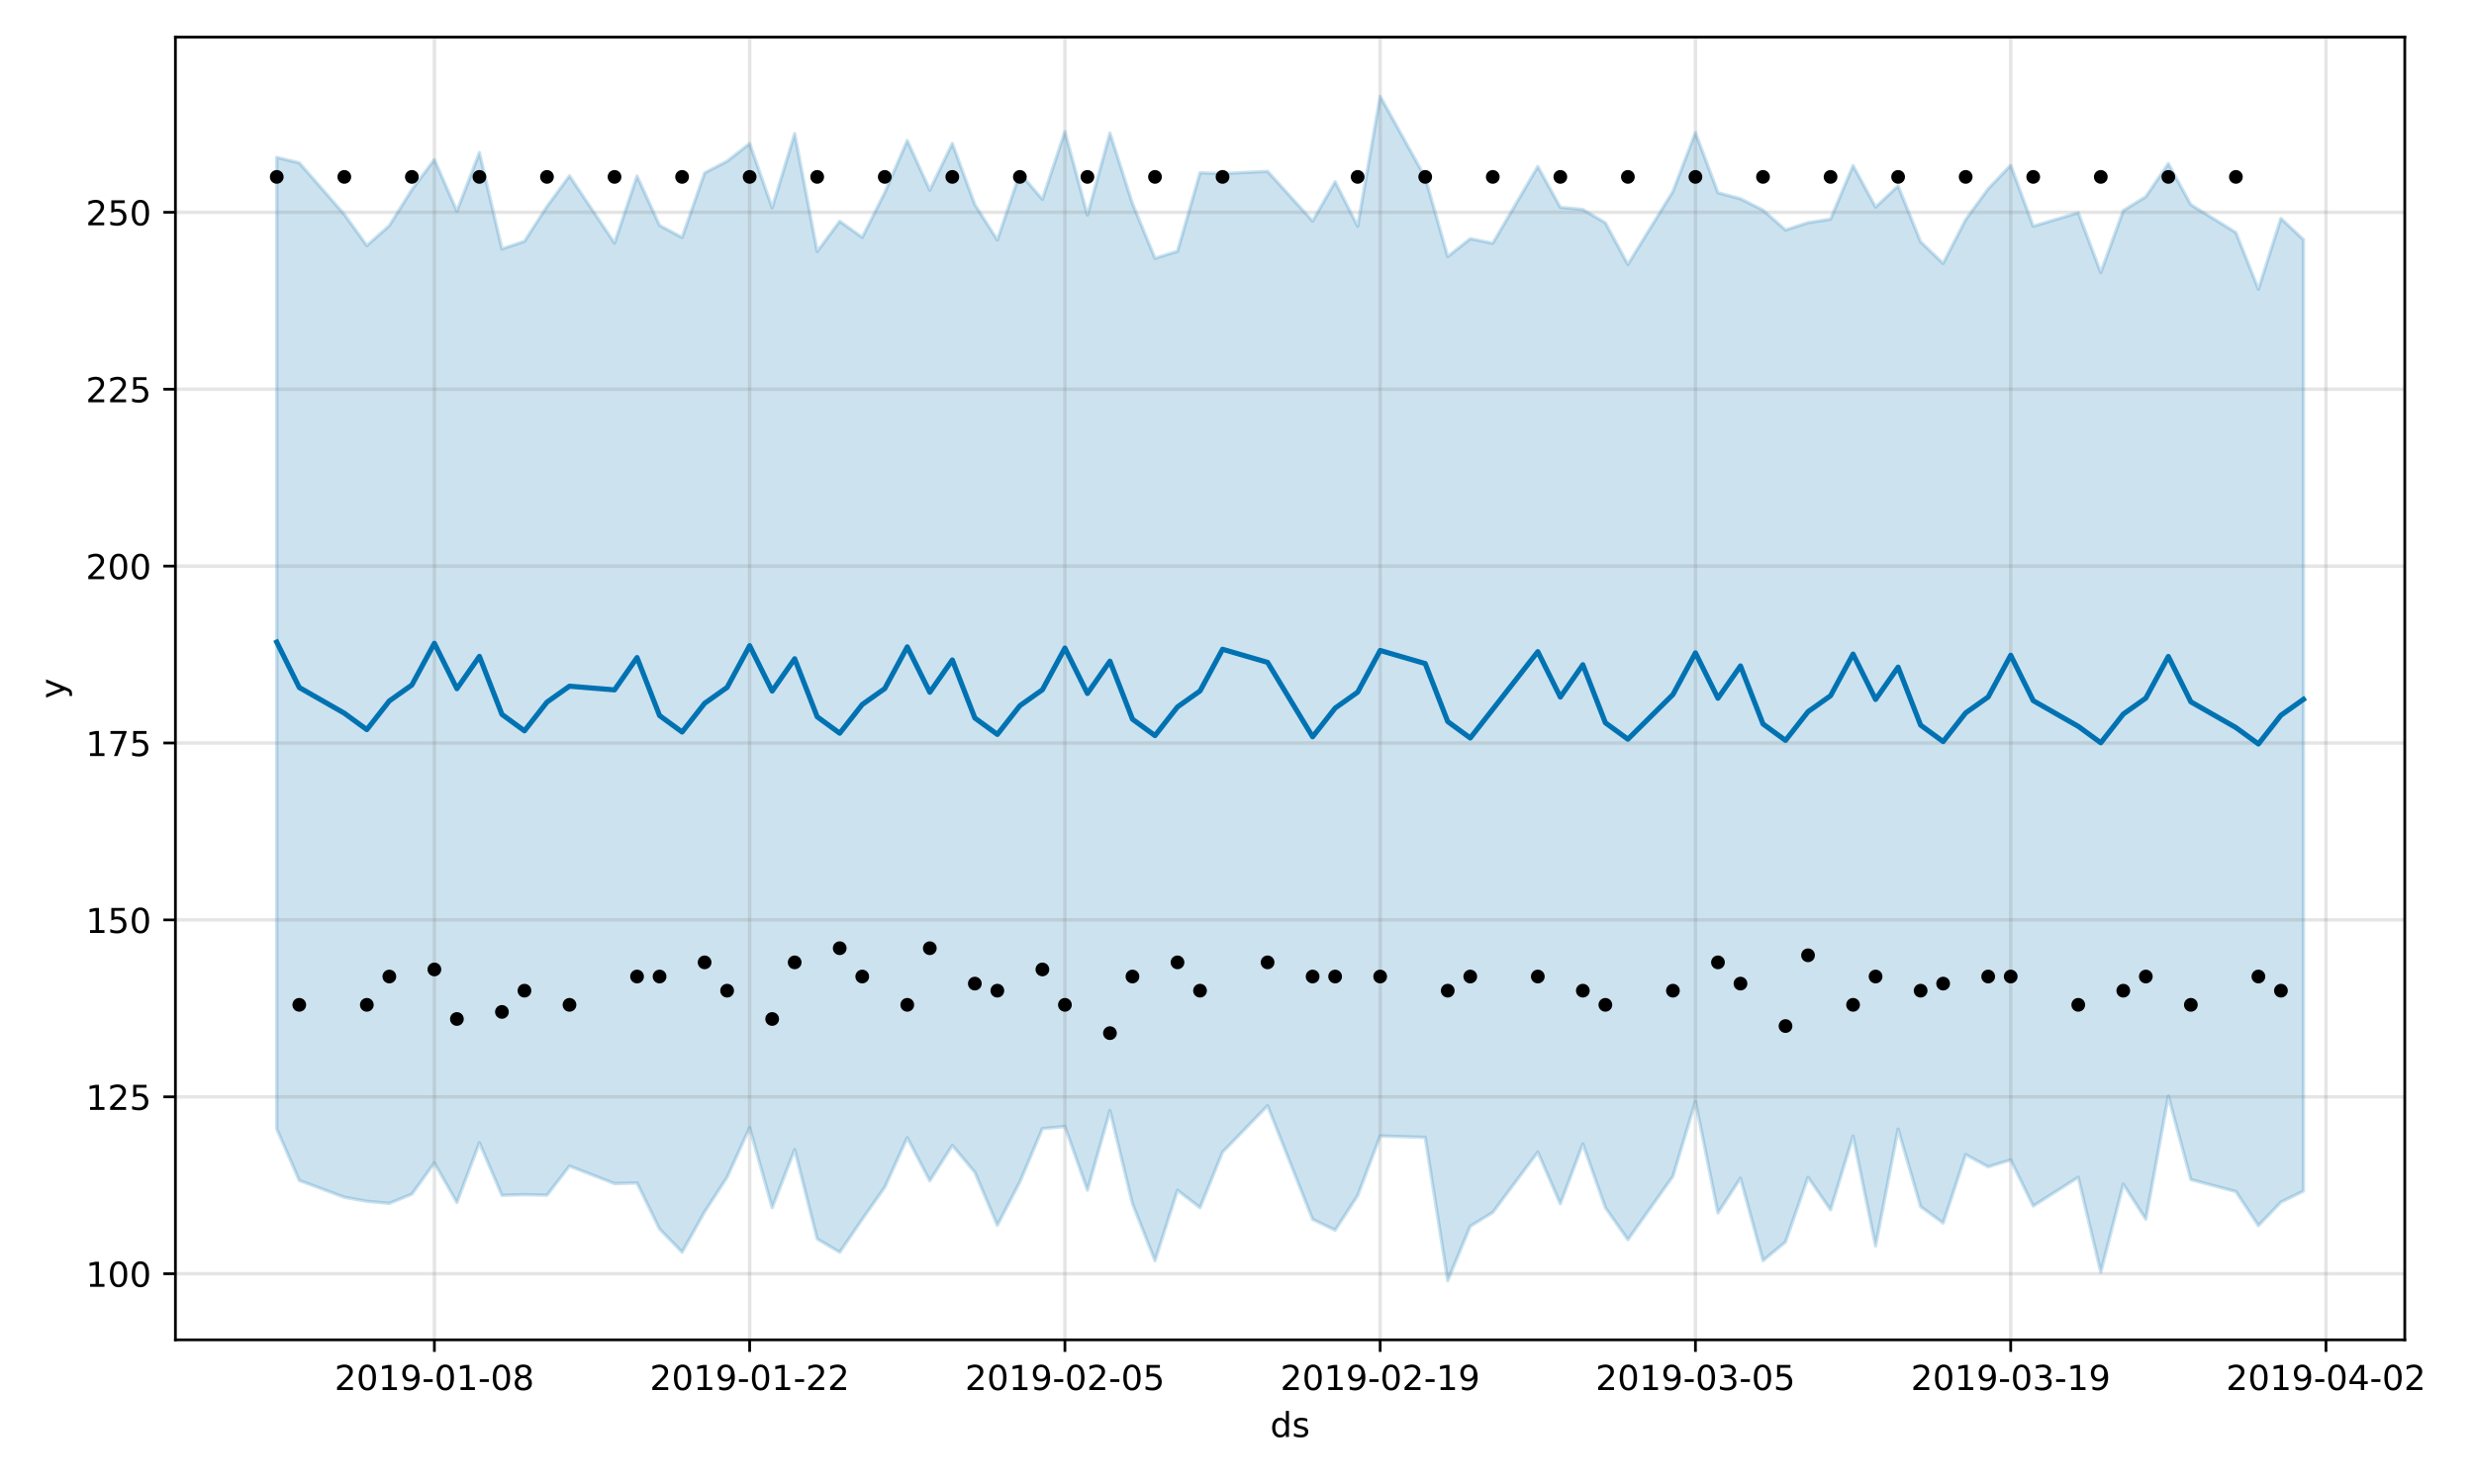 <?xml version="1.0" encoding="utf-8" standalone="no"?>
<!DOCTYPE svg PUBLIC "-//W3C//DTD SVG 1.1//EN"
  "http://www.w3.org/Graphics/SVG/1.1/DTD/svg11.dtd">
<!-- Created with matplotlib (https://matplotlib.org/) -->
<svg height="432pt" version="1.1" viewBox="0 0 720 432" width="720pt" xmlns="http://www.w3.org/2000/svg" xmlns:xlink="http://www.w3.org/1999/xlink">
 <defs>
  <style type="text/css">
*{stroke-linecap:butt;stroke-linejoin:round;}
  </style>
 </defs>
 <g id="figure_1">
  <g id="patch_1">
   <path d="M 0 432 
L 720 432 
L 720 0 
L 0 0 
z
" style="fill:#ffffff;"/>
  </g>
  <g id="axes_1">
   <g id="patch_2">
    <path d="M 51.05 390.04 
L 699.857 390.04 
L 699.857 10.8 
L 51.05 10.8 
z
" style="fill:#ffffff;"/>
   </g>
   <g id="PolyCollection_1">
    <defs>
     <path d="M 80.541 -386.182 
L 80.541 -103.368 
L 87.095 -88.366 
L 100.202 -83.476 
L 106.756 -82.289 
L 113.309 -81.7 
L 119.863 -84.373 
L 126.417 -93.466 
L 132.97 -81.944 
L 139.524 -99.325 
L 146.077 -84.033 
L 152.631 -84.237 
L 159.185 -84.071 
L 165.738 -92.552 
L 178.845 -87.455 
L 185.399 -87.621 
L 191.953 -74.225 
L 198.506 -67.49 
L 205.06 -79.218 
L 211.613 -89.298 
L 218.167 -103.73 
L 224.721 -80.442 
L 231.274 -97.338 
L 237.828 -71.34 
L 244.381 -67.47 
L 250.935 -77.059 
L 257.489 -86.38 
L 264.042 -100.803 
L 270.596 -88.261 
L 277.15 -98.55 
L 283.703 -90.73 
L 290.257 -75.309 
L 296.81 -87.931 
L 303.364 -103.452 
L 309.918 -104.058 
L 316.471 -85.534 
L 323.025 -108.687 
L 329.578 -81.619 
L 336.132 -65.002 
L 342.686 -85.486 
L 349.239 -80.453 
L 355.793 -96.601 
L 368.9 -110.107 
L 382.007 -77.046 
L 388.561 -73.889 
L 395.114 -83.929 
L 401.668 -101.303 
L 414.775 -100.908 
L 421.329 -59.198 
L 427.883 -75.031 
L 434.436 -79.052 
L 447.543 -96.611 
L 454.097 -81.562 
L 460.651 -98.984 
L 467.204 -80.472 
L 473.758 -71.122 
L 486.865 -89.569 
L 493.419 -111.36 
L 499.972 -78.91 
L 506.526 -89.005 
L 513.079 -65.023 
L 519.633 -70.459 
L 526.187 -89.272 
L 532.74 -79.808 
L 539.294 -101.254 
L 545.847 -69.311 
L 552.401 -103.297 
L 558.955 -80.737 
L 565.508 -75.97 
L 572.062 -95.885 
L 578.616 -92.339 
L 585.169 -94.341 
L 591.723 -80.924 
L 604.83 -89.289 
L 611.384 -61.665 
L 617.937 -87.267 
L 624.491 -77.084 
L 631.044 -112.917 
L 637.598 -88.613 
L 650.705 -85.124 
L 657.259 -75.209 
L 663.812 -82.047 
L 670.366 -85.272 
L 670.366 -362.255 
L 670.366 -362.255 
L 663.812 -368.401 
L 657.259 -347.821 
L 650.705 -364.316 
L 637.598 -372.41 
L 631.044 -384.364 
L 624.491 -374.749 
L 617.937 -370.7 
L 611.384 -352.664 
L 604.83 -370.076 
L 591.723 -366.14 
L 585.169 -383.888 
L 578.616 -377.038 
L 572.062 -368.062 
L 565.508 -355.315 
L 558.955 -361.611 
L 552.401 -377.86 
L 545.847 -371.719 
L 539.294 -383.793 
L 532.74 -368.208 
L 526.187 -367.174 
L 519.633 -365.055 
L 513.079 -370.84 
L 506.526 -374.143 
L 499.972 -375.898 
L 493.419 -393.393 
L 486.865 -376.274 
L 473.758 -355.022 
L 467.204 -367.135 
L 460.651 -371.02 
L 454.097 -371.647 
L 447.543 -383.523 
L 434.436 -361.185 
L 427.883 -362.509 
L 421.329 -357.305 
L 414.775 -380.345 
L 401.668 -403.962 
L 395.114 -366.146 
L 388.561 -379.091 
L 382.007 -367.656 
L 368.9 -382.126 
L 355.793 -381.472 
L 349.239 -381.704 
L 342.686 -358.856 
L 336.132 -356.815 
L 329.578 -372.748 
L 323.025 -393.226 
L 316.471 -369.387 
L 309.918 -393.674 
L 303.364 -373.992 
L 296.81 -381.598 
L 290.257 -362.145 
L 283.703 -372.455 
L 277.15 -390.225 
L 270.596 -376.651 
L 264.042 -391.084 
L 257.489 -375.931 
L 250.935 -362.898 
L 244.381 -367.583 
L 237.828 -358.772 
L 231.274 -393.082 
L 224.721 -371.526 
L 218.167 -390.215 
L 211.613 -385.073 
L 205.06 -381.657 
L 198.506 -362.868 
L 191.953 -366.389 
L 185.399 -380.736 
L 178.845 -361.243 
L 165.738 -380.792 
L 159.185 -371.889 
L 152.631 -361.748 
L 146.077 -359.536 
L 139.524 -387.584 
L 132.97 -370.55 
L 126.417 -385.543 
L 119.863 -376.793 
L 113.309 -366.324 
L 106.756 -360.503 
L 100.202 -369.601 
L 87.095 -384.601 
L 80.541 -386.182 
z
" id="m3ef0ed977b" style="stroke:#0072b2;stroke-opacity:0.2;"/>
    </defs>
    <g clip-path="url(#pf7f9dd7794)">
     <use style="fill:#0072b2;fill-opacity:0.2;stroke:#0072b2;stroke-opacity:0.2;" x="0" xlink:href="#m3ef0ed977b" y="432"/>
    </g>
   </g>
   <g id="matplotlib.axis_1">
    <g id="xtick_1">
     <g id="line2d_1">
      <path clip-path="url(#pf7f9dd7794)" d="M 126.417 390.04 
L 126.417 10.8 
" style="fill:none;stroke:#808080;stroke-linecap:square;stroke-opacity:0.2;"/>
     </g>
     <g id="line2d_2">
      <defs>
       <path d="M 0 0 
L 0 3.5 
" id="m31ca6ae890" style="stroke:#000000;stroke-width:0.8;"/>
      </defs>
      <g>
       <use style="stroke:#000000;stroke-width:0.8;" x="126.417" xlink:href="#m31ca6ae890" y="390.04"/>
      </g>
     </g>
     <g id="text_1">
      <!-- 2019-01-08 -->
      <defs>
       <path d="M 19.188 8.297 
L 53.609 8.297 
L 53.609 0 
L 7.328 0 
L 7.328 8.297 
Q 12.938 14.109 22.625 23.891 
Q 32.328 33.688 34.812 36.531 
Q 39.547 41.844 41.422 45.531 
Q 43.312 49.219 43.312 52.781 
Q 43.312 58.594 39.234 62.25 
Q 35.156 65.922 28.609 65.922 
Q 23.969 65.922 18.812 64.312 
Q 13.672 62.703 7.812 59.422 
L 7.812 69.391 
Q 13.766 71.781 18.938 73 
Q 24.125 74.219 28.422 74.219 
Q 39.75 74.219 46.484 68.547 
Q 53.219 62.891 53.219 53.422 
Q 53.219 48.922 51.531 44.891 
Q 49.859 40.875 45.406 35.406 
Q 44.188 33.984 37.641 27.219 
Q 31.109 20.453 19.188 8.297 
z
" id="DejaVuSans-50"/>
       <path d="M 31.781 66.406 
Q 24.172 66.406 20.328 58.906 
Q 16.5 51.422 16.5 36.375 
Q 16.5 21.391 20.328 13.891 
Q 24.172 6.391 31.781 6.391 
Q 39.453 6.391 43.281 13.891 
Q 47.125 21.391 47.125 36.375 
Q 47.125 51.422 43.281 58.906 
Q 39.453 66.406 31.781 66.406 
z
M 31.781 74.219 
Q 44.047 74.219 50.516 64.516 
Q 56.984 54.828 56.984 36.375 
Q 56.984 17.969 50.516 8.266 
Q 44.047 -1.422 31.781 -1.422 
Q 19.531 -1.422 13.062 8.266 
Q 6.594 17.969 6.594 36.375 
Q 6.594 54.828 13.062 64.516 
Q 19.531 74.219 31.781 74.219 
z
" id="DejaVuSans-48"/>
       <path d="M 12.406 8.297 
L 28.516 8.297 
L 28.516 63.922 
L 10.984 60.406 
L 10.984 69.391 
L 28.422 72.906 
L 38.281 72.906 
L 38.281 8.297 
L 54.391 8.297 
L 54.391 0 
L 12.406 0 
z
" id="DejaVuSans-49"/>
       <path d="M 10.984 1.516 
L 10.984 10.5 
Q 14.703 8.734 18.5 7.812 
Q 22.312 6.891 25.984 6.891 
Q 35.75 6.891 40.891 13.453 
Q 46.047 20.016 46.781 33.406 
Q 43.953 29.203 39.594 26.953 
Q 35.25 24.703 29.984 24.703 
Q 19.047 24.703 12.672 31.312 
Q 6.297 37.938 6.297 49.422 
Q 6.297 60.641 12.938 67.422 
Q 19.578 74.219 30.609 74.219 
Q 43.266 74.219 49.922 64.516 
Q 56.594 54.828 56.594 36.375 
Q 56.594 19.141 48.406 8.859 
Q 40.234 -1.422 26.422 -1.422 
Q 22.703 -1.422 18.891 -0.688 
Q 15.094 0.047 10.984 1.516 
z
M 30.609 32.422 
Q 37.25 32.422 41.125 36.953 
Q 45.016 41.5 45.016 49.422 
Q 45.016 57.281 41.125 61.844 
Q 37.25 66.406 30.609 66.406 
Q 23.969 66.406 20.094 61.844 
Q 16.219 57.281 16.219 49.422 
Q 16.219 41.5 20.094 36.953 
Q 23.969 32.422 30.609 32.422 
z
" id="DejaVuSans-57"/>
       <path d="M 4.891 31.391 
L 31.203 31.391 
L 31.203 23.391 
L 4.891 23.391 
z
" id="DejaVuSans-45"/>
       <path d="M 31.781 34.625 
Q 24.75 34.625 20.719 30.859 
Q 16.703 27.094 16.703 20.516 
Q 16.703 13.922 20.719 10.156 
Q 24.75 6.391 31.781 6.391 
Q 38.812 6.391 42.859 10.172 
Q 46.922 13.969 46.922 20.516 
Q 46.922 27.094 42.891 30.859 
Q 38.875 34.625 31.781 34.625 
z
M 21.922 38.812 
Q 15.578 40.375 12.031 44.719 
Q 8.5 49.078 8.5 55.328 
Q 8.5 64.062 14.719 69.141 
Q 20.953 74.219 31.781 74.219 
Q 42.672 74.219 48.875 69.141 
Q 55.078 64.062 55.078 55.328 
Q 55.078 49.078 51.531 44.719 
Q 48 40.375 41.703 38.812 
Q 48.828 37.156 52.797 32.312 
Q 56.781 27.484 56.781 20.516 
Q 56.781 9.906 50.312 4.234 
Q 43.844 -1.422 31.781 -1.422 
Q 19.734 -1.422 13.25 4.234 
Q 6.781 9.906 6.781 20.516 
Q 6.781 27.484 10.781 32.312 
Q 14.797 37.156 21.922 38.812 
z
M 18.312 54.391 
Q 18.312 48.734 21.844 45.562 
Q 25.391 42.391 31.781 42.391 
Q 38.141 42.391 41.719 45.562 
Q 45.312 48.734 45.312 54.391 
Q 45.312 60.062 41.719 63.234 
Q 38.141 66.406 31.781 66.406 
Q 25.391 66.406 21.844 63.234 
Q 18.312 60.062 18.312 54.391 
z
" id="DejaVuSans-56"/>
      </defs>
      <g transform="translate(97.359 404.638)scale(0.1 -0.1)">
       <use xlink:href="#DejaVuSans-50"/>
       <use x="63.623" xlink:href="#DejaVuSans-48"/>
       <use x="127.246" xlink:href="#DejaVuSans-49"/>
       <use x="190.869" xlink:href="#DejaVuSans-57"/>
       <use x="254.492" xlink:href="#DejaVuSans-45"/>
       <use x="290.576" xlink:href="#DejaVuSans-48"/>
       <use x="354.199" xlink:href="#DejaVuSans-49"/>
       <use x="417.822" xlink:href="#DejaVuSans-45"/>
       <use x="453.906" xlink:href="#DejaVuSans-48"/>
       <use x="517.529" xlink:href="#DejaVuSans-56"/>
      </g>
     </g>
    </g>
    <g id="xtick_2">
     <g id="line2d_3">
      <path clip-path="url(#pf7f9dd7794)" d="M 218.167 390.04 
L 218.167 10.8 
" style="fill:none;stroke:#808080;stroke-linecap:square;stroke-opacity:0.2;"/>
     </g>
     <g id="line2d_4">
      <g>
       <use style="stroke:#000000;stroke-width:0.8;" x="218.167" xlink:href="#m31ca6ae890" y="390.04"/>
      </g>
     </g>
     <g id="text_2">
      <!-- 2019-01-22 -->
      <g transform="translate(189.109 404.638)scale(0.1 -0.1)">
       <use xlink:href="#DejaVuSans-50"/>
       <use x="63.623" xlink:href="#DejaVuSans-48"/>
       <use x="127.246" xlink:href="#DejaVuSans-49"/>
       <use x="190.869" xlink:href="#DejaVuSans-57"/>
       <use x="254.492" xlink:href="#DejaVuSans-45"/>
       <use x="290.576" xlink:href="#DejaVuSans-48"/>
       <use x="354.199" xlink:href="#DejaVuSans-49"/>
       <use x="417.822" xlink:href="#DejaVuSans-45"/>
       <use x="453.906" xlink:href="#DejaVuSans-50"/>
       <use x="517.529" xlink:href="#DejaVuSans-50"/>
      </g>
     </g>
    </g>
    <g id="xtick_3">
     <g id="line2d_5">
      <path clip-path="url(#pf7f9dd7794)" d="M 309.918 390.04 
L 309.918 10.8 
" style="fill:none;stroke:#808080;stroke-linecap:square;stroke-opacity:0.2;"/>
     </g>
     <g id="line2d_6">
      <g>
       <use style="stroke:#000000;stroke-width:0.8;" x="309.918" xlink:href="#m31ca6ae890" y="390.04"/>
      </g>
     </g>
     <g id="text_3">
      <!-- 2019-02-05 -->
      <defs>
       <path d="M 10.797 72.906 
L 49.516 72.906 
L 49.516 64.594 
L 19.828 64.594 
L 19.828 46.734 
Q 21.969 47.469 24.109 47.828 
Q 26.266 48.188 28.422 48.188 
Q 40.625 48.188 47.75 41.5 
Q 54.891 34.812 54.891 23.391 
Q 54.891 11.625 47.562 5.094 
Q 40.234 -1.422 26.906 -1.422 
Q 22.312 -1.422 17.547 -0.641 
Q 12.797 0.141 7.719 1.703 
L 7.719 11.625 
Q 12.109 9.234 16.797 8.062 
Q 21.484 6.891 26.703 6.891 
Q 35.156 6.891 40.078 11.328 
Q 45.016 15.766 45.016 23.391 
Q 45.016 31 40.078 35.438 
Q 35.156 39.891 26.703 39.891 
Q 22.75 39.891 18.812 39.016 
Q 14.891 38.141 10.797 36.281 
z
" id="DejaVuSans-53"/>
      </defs>
      <g transform="translate(280.86 404.638)scale(0.1 -0.1)">
       <use xlink:href="#DejaVuSans-50"/>
       <use x="63.623" xlink:href="#DejaVuSans-48"/>
       <use x="127.246" xlink:href="#DejaVuSans-49"/>
       <use x="190.869" xlink:href="#DejaVuSans-57"/>
       <use x="254.492" xlink:href="#DejaVuSans-45"/>
       <use x="290.576" xlink:href="#DejaVuSans-48"/>
       <use x="354.199" xlink:href="#DejaVuSans-50"/>
       <use x="417.822" xlink:href="#DejaVuSans-45"/>
       <use x="453.906" xlink:href="#DejaVuSans-48"/>
       <use x="517.529" xlink:href="#DejaVuSans-53"/>
      </g>
     </g>
    </g>
    <g id="xtick_4">
     <g id="line2d_7">
      <path clip-path="url(#pf7f9dd7794)" d="M 401.668 390.04 
L 401.668 10.8 
" style="fill:none;stroke:#808080;stroke-linecap:square;stroke-opacity:0.2;"/>
     </g>
     <g id="line2d_8">
      <g>
       <use style="stroke:#000000;stroke-width:0.8;" x="401.668" xlink:href="#m31ca6ae890" y="390.04"/>
      </g>
     </g>
     <g id="text_4">
      <!-- 2019-02-19 -->
      <g transform="translate(372.61 404.638)scale(0.1 -0.1)">
       <use xlink:href="#DejaVuSans-50"/>
       <use x="63.623" xlink:href="#DejaVuSans-48"/>
       <use x="127.246" xlink:href="#DejaVuSans-49"/>
       <use x="190.869" xlink:href="#DejaVuSans-57"/>
       <use x="254.492" xlink:href="#DejaVuSans-45"/>
       <use x="290.576" xlink:href="#DejaVuSans-48"/>
       <use x="354.199" xlink:href="#DejaVuSans-50"/>
       <use x="417.822" xlink:href="#DejaVuSans-45"/>
       <use x="453.906" xlink:href="#DejaVuSans-49"/>
       <use x="517.529" xlink:href="#DejaVuSans-57"/>
      </g>
     </g>
    </g>
    <g id="xtick_5">
     <g id="line2d_9">
      <path clip-path="url(#pf7f9dd7794)" d="M 493.419 390.04 
L 493.419 10.8 
" style="fill:none;stroke:#808080;stroke-linecap:square;stroke-opacity:0.2;"/>
     </g>
     <g id="line2d_10">
      <g>
       <use style="stroke:#000000;stroke-width:0.8;" x="493.419" xlink:href="#m31ca6ae890" y="390.04"/>
      </g>
     </g>
     <g id="text_5">
      <!-- 2019-03-05 -->
      <defs>
       <path d="M 40.578 39.312 
Q 47.656 37.797 51.625 33 
Q 55.609 28.219 55.609 21.188 
Q 55.609 10.406 48.188 4.484 
Q 40.766 -1.422 27.094 -1.422 
Q 22.516 -1.422 17.656 -0.516 
Q 12.797 0.391 7.625 2.203 
L 7.625 11.719 
Q 11.719 9.328 16.594 8.109 
Q 21.484 6.891 26.812 6.891 
Q 36.078 6.891 40.938 10.547 
Q 45.797 14.203 45.797 21.188 
Q 45.797 27.641 41.281 31.266 
Q 36.766 34.906 28.719 34.906 
L 20.219 34.906 
L 20.219 43.016 
L 29.109 43.016 
Q 36.375 43.016 40.234 45.922 
Q 44.094 48.828 44.094 54.297 
Q 44.094 59.906 40.109 62.906 
Q 36.141 65.922 28.719 65.922 
Q 24.656 65.922 20.016 65.031 
Q 15.375 64.156 9.812 62.312 
L 9.812 71.094 
Q 15.438 72.656 20.344 73.438 
Q 25.25 74.219 29.594 74.219 
Q 40.828 74.219 47.359 69.109 
Q 53.906 64.016 53.906 55.328 
Q 53.906 49.266 50.438 45.094 
Q 46.969 40.922 40.578 39.312 
z
" id="DejaVuSans-51"/>
      </defs>
      <g transform="translate(464.361 404.638)scale(0.1 -0.1)">
       <use xlink:href="#DejaVuSans-50"/>
       <use x="63.623" xlink:href="#DejaVuSans-48"/>
       <use x="127.246" xlink:href="#DejaVuSans-49"/>
       <use x="190.869" xlink:href="#DejaVuSans-57"/>
       <use x="254.492" xlink:href="#DejaVuSans-45"/>
       <use x="290.576" xlink:href="#DejaVuSans-48"/>
       <use x="354.199" xlink:href="#DejaVuSans-51"/>
       <use x="417.822" xlink:href="#DejaVuSans-45"/>
       <use x="453.906" xlink:href="#DejaVuSans-48"/>
       <use x="517.529" xlink:href="#DejaVuSans-53"/>
      </g>
     </g>
    </g>
    <g id="xtick_6">
     <g id="line2d_11">
      <path clip-path="url(#pf7f9dd7794)" d="M 585.169 390.04 
L 585.169 10.8 
" style="fill:none;stroke:#808080;stroke-linecap:square;stroke-opacity:0.2;"/>
     </g>
     <g id="line2d_12">
      <g>
       <use style="stroke:#000000;stroke-width:0.8;" x="585.169" xlink:href="#m31ca6ae890" y="390.04"/>
      </g>
     </g>
     <g id="text_6">
      <!-- 2019-03-19 -->
      <g transform="translate(556.111 404.638)scale(0.1 -0.1)">
       <use xlink:href="#DejaVuSans-50"/>
       <use x="63.623" xlink:href="#DejaVuSans-48"/>
       <use x="127.246" xlink:href="#DejaVuSans-49"/>
       <use x="190.869" xlink:href="#DejaVuSans-57"/>
       <use x="254.492" xlink:href="#DejaVuSans-45"/>
       <use x="290.576" xlink:href="#DejaVuSans-48"/>
       <use x="354.199" xlink:href="#DejaVuSans-51"/>
       <use x="417.822" xlink:href="#DejaVuSans-45"/>
       <use x="453.906" xlink:href="#DejaVuSans-49"/>
       <use x="517.529" xlink:href="#DejaVuSans-57"/>
      </g>
     </g>
    </g>
    <g id="xtick_7">
     <g id="line2d_13">
      <path clip-path="url(#pf7f9dd7794)" d="M 676.92 390.04 
L 676.92 10.8 
" style="fill:none;stroke:#808080;stroke-linecap:square;stroke-opacity:0.2;"/>
     </g>
     <g id="line2d_14">
      <g>
       <use style="stroke:#000000;stroke-width:0.8;" x="676.92" xlink:href="#m31ca6ae890" y="390.04"/>
      </g>
     </g>
     <g id="text_7">
      <!-- 2019-04-02 -->
      <defs>
       <path d="M 37.797 64.312 
L 12.891 25.391 
L 37.797 25.391 
z
M 35.203 72.906 
L 47.609 72.906 
L 47.609 25.391 
L 58.016 25.391 
L 58.016 17.188 
L 47.609 17.188 
L 47.609 0 
L 37.797 0 
L 37.797 17.188 
L 4.891 17.188 
L 4.891 26.703 
z
" id="DejaVuSans-52"/>
      </defs>
      <g transform="translate(647.862 404.638)scale(0.1 -0.1)">
       <use xlink:href="#DejaVuSans-50"/>
       <use x="63.623" xlink:href="#DejaVuSans-48"/>
       <use x="127.246" xlink:href="#DejaVuSans-49"/>
       <use x="190.869" xlink:href="#DejaVuSans-57"/>
       <use x="254.492" xlink:href="#DejaVuSans-45"/>
       <use x="290.576" xlink:href="#DejaVuSans-48"/>
       <use x="354.199" xlink:href="#DejaVuSans-52"/>
       <use x="417.822" xlink:href="#DejaVuSans-45"/>
       <use x="453.906" xlink:href="#DejaVuSans-48"/>
       <use x="517.529" xlink:href="#DejaVuSans-50"/>
      </g>
     </g>
    </g>
    <g id="text_8">
     <!-- ds -->
     <defs>
      <path d="M 45.406 46.391 
L 45.406 75.984 
L 54.391 75.984 
L 54.391 0 
L 45.406 0 
L 45.406 8.203 
Q 42.578 3.328 38.25 0.953 
Q 33.938 -1.422 27.875 -1.422 
Q 17.969 -1.422 11.734 6.484 
Q 5.516 14.406 5.516 27.297 
Q 5.516 40.188 11.734 48.094 
Q 17.969 56 27.875 56 
Q 33.938 56 38.25 53.625 
Q 42.578 51.266 45.406 46.391 
z
M 14.797 27.297 
Q 14.797 17.391 18.875 11.75 
Q 22.953 6.109 30.078 6.109 
Q 37.203 6.109 41.297 11.75 
Q 45.406 17.391 45.406 27.297 
Q 45.406 37.203 41.297 42.844 
Q 37.203 48.484 30.078 48.484 
Q 22.953 48.484 18.875 42.844 
Q 14.797 37.203 14.797 27.297 
z
" id="DejaVuSans-100"/>
      <path d="M 44.281 53.078 
L 44.281 44.578 
Q 40.484 46.531 36.375 47.5 
Q 32.281 48.484 27.875 48.484 
Q 21.188 48.484 17.844 46.438 
Q 14.5 44.391 14.5 40.281 
Q 14.5 37.156 16.891 35.375 
Q 19.281 33.594 26.516 31.984 
L 29.594 31.297 
Q 39.156 29.25 43.188 25.516 
Q 47.219 21.781 47.219 15.094 
Q 47.219 7.469 41.188 3.016 
Q 35.156 -1.422 24.609 -1.422 
Q 20.219 -1.422 15.453 -0.562 
Q 10.688 0.297 5.422 2 
L 5.422 11.281 
Q 10.406 8.688 15.234 7.391 
Q 20.062 6.109 24.812 6.109 
Q 31.156 6.109 34.562 8.281 
Q 37.984 10.453 37.984 14.406 
Q 37.984 18.062 35.516 20.016 
Q 33.062 21.969 24.703 23.781 
L 21.578 24.516 
Q 13.234 26.266 9.516 29.906 
Q 5.812 33.547 5.812 39.891 
Q 5.812 47.609 11.281 51.797 
Q 16.75 56 26.812 56 
Q 31.781 56 36.172 55.266 
Q 40.578 54.547 44.281 53.078 
z
" id="DejaVuSans-115"/>
     </defs>
     <g transform="translate(369.675 418.317)scale(0.1 -0.1)">
      <use xlink:href="#DejaVuSans-100"/>
      <use x="63.477" xlink:href="#DejaVuSans-115"/>
     </g>
    </g>
   </g>
   <g id="matplotlib.axis_2">
    <g id="ytick_1">
     <g id="line2d_15">
      <path clip-path="url(#pf7f9dd7794)" d="M 51.05 370.79 
L 699.857 370.79 
" style="fill:none;stroke:#808080;stroke-linecap:square;stroke-opacity:0.2;"/>
     </g>
     <g id="line2d_16">
      <defs>
       <path d="M 0 0 
L -3.5 0 
" id="m553e1f510b" style="stroke:#000000;stroke-width:0.8;"/>
      </defs>
      <g>
       <use style="stroke:#000000;stroke-width:0.8;" x="51.05" xlink:href="#m553e1f510b" y="370.79"/>
      </g>
     </g>
     <g id="text_9">
      <!-- 100 -->
      <g transform="translate(24.962 374.589)scale(0.1 -0.1)">
       <use xlink:href="#DejaVuSans-49"/>
       <use x="63.623" xlink:href="#DejaVuSans-48"/>
       <use x="127.246" xlink:href="#DejaVuSans-48"/>
      </g>
     </g>
    </g>
    <g id="ytick_2">
     <g id="line2d_17">
      <path clip-path="url(#pf7f9dd7794)" d="M 51.05 319.291 
L 699.857 319.291 
" style="fill:none;stroke:#808080;stroke-linecap:square;stroke-opacity:0.2;"/>
     </g>
     <g id="line2d_18">
      <g>
       <use style="stroke:#000000;stroke-width:0.8;" x="51.05" xlink:href="#m553e1f510b" y="319.291"/>
      </g>
     </g>
     <g id="text_10">
      <!-- 125 -->
      <g transform="translate(24.962 323.09)scale(0.1 -0.1)">
       <use xlink:href="#DejaVuSans-49"/>
       <use x="63.623" xlink:href="#DejaVuSans-50"/>
       <use x="127.246" xlink:href="#DejaVuSans-53"/>
      </g>
     </g>
    </g>
    <g id="ytick_3">
     <g id="line2d_19">
      <path clip-path="url(#pf7f9dd7794)" d="M 51.05 267.792 
L 699.857 267.792 
" style="fill:none;stroke:#808080;stroke-linecap:square;stroke-opacity:0.2;"/>
     </g>
     <g id="line2d_20">
      <g>
       <use style="stroke:#000000;stroke-width:0.8;" x="51.05" xlink:href="#m553e1f510b" y="267.792"/>
      </g>
     </g>
     <g id="text_11">
      <!-- 150 -->
      <g transform="translate(24.962 271.591)scale(0.1 -0.1)">
       <use xlink:href="#DejaVuSans-49"/>
       <use x="63.623" xlink:href="#DejaVuSans-53"/>
       <use x="127.246" xlink:href="#DejaVuSans-48"/>
      </g>
     </g>
    </g>
    <g id="ytick_4">
     <g id="line2d_21">
      <path clip-path="url(#pf7f9dd7794)" d="M 51.05 216.292 
L 699.857 216.292 
" style="fill:none;stroke:#808080;stroke-linecap:square;stroke-opacity:0.2;"/>
     </g>
     <g id="line2d_22">
      <g>
       <use style="stroke:#000000;stroke-width:0.8;" x="51.05" xlink:href="#m553e1f510b" y="216.292"/>
      </g>
     </g>
     <g id="text_12">
      <!-- 175 -->
      <defs>
       <path d="M 8.203 72.906 
L 55.078 72.906 
L 55.078 68.703 
L 28.609 0 
L 18.312 0 
L 43.219 64.594 
L 8.203 64.594 
z
" id="DejaVuSans-55"/>
      </defs>
      <g transform="translate(24.962 220.092)scale(0.1 -0.1)">
       <use xlink:href="#DejaVuSans-49"/>
       <use x="63.623" xlink:href="#DejaVuSans-55"/>
       <use x="127.246" xlink:href="#DejaVuSans-53"/>
      </g>
     </g>
    </g>
    <g id="ytick_5">
     <g id="line2d_23">
      <path clip-path="url(#pf7f9dd7794)" d="M 51.05 164.793 
L 699.857 164.793 
" style="fill:none;stroke:#808080;stroke-linecap:square;stroke-opacity:0.2;"/>
     </g>
     <g id="line2d_24">
      <g>
       <use style="stroke:#000000;stroke-width:0.8;" x="51.05" xlink:href="#m553e1f510b" y="164.793"/>
      </g>
     </g>
     <g id="text_13">
      <!-- 200 -->
      <g transform="translate(24.962 168.593)scale(0.1 -0.1)">
       <use xlink:href="#DejaVuSans-50"/>
       <use x="63.623" xlink:href="#DejaVuSans-48"/>
       <use x="127.246" xlink:href="#DejaVuSans-48"/>
      </g>
     </g>
    </g>
    <g id="ytick_6">
     <g id="line2d_25">
      <path clip-path="url(#pf7f9dd7794)" d="M 51.05 113.294 
L 699.857 113.294 
" style="fill:none;stroke:#808080;stroke-linecap:square;stroke-opacity:0.2;"/>
     </g>
     <g id="line2d_26">
      <g>
       <use style="stroke:#000000;stroke-width:0.8;" x="51.05" xlink:href="#m553e1f510b" y="113.294"/>
      </g>
     </g>
     <g id="text_14">
      <!-- 225 -->
      <g transform="translate(24.962 117.093)scale(0.1 -0.1)">
       <use xlink:href="#DejaVuSans-50"/>
       <use x="63.623" xlink:href="#DejaVuSans-50"/>
       <use x="127.246" xlink:href="#DejaVuSans-53"/>
      </g>
     </g>
    </g>
    <g id="ytick_7">
     <g id="line2d_27">
      <path clip-path="url(#pf7f9dd7794)" d="M 51.05 61.795 
L 699.857 61.795 
" style="fill:none;stroke:#808080;stroke-linecap:square;stroke-opacity:0.2;"/>
     </g>
     <g id="line2d_28">
      <g>
       <use style="stroke:#000000;stroke-width:0.8;" x="51.05" xlink:href="#m553e1f510b" y="61.795"/>
      </g>
     </g>
     <g id="text_15">
      <!-- 250 -->
      <g transform="translate(24.962 65.594)scale(0.1 -0.1)">
       <use xlink:href="#DejaVuSans-50"/>
       <use x="63.623" xlink:href="#DejaVuSans-53"/>
       <use x="127.246" xlink:href="#DejaVuSans-48"/>
      </g>
     </g>
    </g>
    <g id="text_16">
     <!-- y -->
     <defs>
      <path d="M 32.172 -5.078 
Q 28.375 -14.844 24.75 -17.812 
Q 21.141 -20.797 15.094 -20.797 
L 7.906 -20.797 
L 7.906 -13.281 
L 13.188 -13.281 
Q 16.891 -13.281 18.938 -11.516 
Q 21 -9.766 23.484 -3.219 
L 25.094 0.875 
L 2.984 54.688 
L 12.5 54.688 
L 29.594 11.922 
L 46.688 54.688 
L 56.203 54.688 
z
" id="DejaVuSans-121"/>
     </defs>
     <g transform="translate(18.883 203.379)rotate(-90)scale(0.1 -0.1)">
      <use xlink:href="#DejaVuSans-121"/>
     </g>
    </g>
   </g>
   <g id="line2d_29">
    <defs>
     <path d="M 0 1.5 
C 0.398 1.5 0.779 1.342 1.061 1.061 
C 1.342 0.779 1.5 0.398 1.5 0 
C 1.5 -0.398 1.342 -0.779 1.061 -1.061 
C 0.779 -1.342 0.398 -1.5 0 -1.5 
C -0.398 -1.5 -0.779 -1.342 -1.061 -1.061 
C -1.342 -0.779 -1.5 -0.398 -1.5 0 
C -1.5 0.398 -1.342 0.779 -1.061 1.061 
C -0.779 1.342 -0.398 1.5 0 1.5 
z
" id="m27b104f12a" style="stroke:#000000;"/>
    </defs>
    <g clip-path="url(#pf7f9dd7794)">
     <use style="stroke:#000000;" x="80.541" xlink:href="#m27b104f12a" y="51.495"/>
     <use style="stroke:#000000;" x="87.095" xlink:href="#m27b104f12a" y="292.511"/>
     <use style="stroke:#000000;" x="100.202" xlink:href="#m27b104f12a" y="51.495"/>
     <use style="stroke:#000000;" x="106.756" xlink:href="#m27b104f12a" y="292.511"/>
     <use style="stroke:#000000;" x="113.309" xlink:href="#m27b104f12a" y="284.271"/>
     <use style="stroke:#000000;" x="119.863" xlink:href="#m27b104f12a" y="51.495"/>
     <use style="stroke:#000000;" x="126.417" xlink:href="#m27b104f12a" y="282.211"/>
     <use style="stroke:#000000;" x="132.97" xlink:href="#m27b104f12a" y="296.631"/>
     <use style="stroke:#000000;" x="139.524" xlink:href="#m27b104f12a" y="51.495"/>
     <use style="stroke:#000000;" x="146.077" xlink:href="#m27b104f12a" y="294.571"/>
     <use style="stroke:#000000;" x="152.631" xlink:href="#m27b104f12a" y="288.391"/>
     <use style="stroke:#000000;" x="159.185" xlink:href="#m27b104f12a" y="51.495"/>
     <use style="stroke:#000000;" x="165.738" xlink:href="#m27b104f12a" y="292.511"/>
     <use style="stroke:#000000;" x="178.845" xlink:href="#m27b104f12a" y="51.495"/>
     <use style="stroke:#000000;" x="185.399" xlink:href="#m27b104f12a" y="284.271"/>
     <use style="stroke:#000000;" x="191.953" xlink:href="#m27b104f12a" y="284.271"/>
     <use style="stroke:#000000;" x="198.506" xlink:href="#m27b104f12a" y="51.495"/>
     <use style="stroke:#000000;" x="205.06" xlink:href="#m27b104f12a" y="280.151"/>
     <use style="stroke:#000000;" x="211.613" xlink:href="#m27b104f12a" y="288.391"/>
     <use style="stroke:#000000;" x="218.167" xlink:href="#m27b104f12a" y="51.495"/>
     <use style="stroke:#000000;" x="224.721" xlink:href="#m27b104f12a" y="296.631"/>
     <use style="stroke:#000000;" x="231.274" xlink:href="#m27b104f12a" y="280.151"/>
     <use style="stroke:#000000;" x="237.828" xlink:href="#m27b104f12a" y="51.495"/>
     <use style="stroke:#000000;" x="244.381" xlink:href="#m27b104f12a" y="276.031"/>
     <use style="stroke:#000000;" x="250.935" xlink:href="#m27b104f12a" y="284.271"/>
     <use style="stroke:#000000;" x="257.489" xlink:href="#m27b104f12a" y="51.495"/>
     <use style="stroke:#000000;" x="264.042" xlink:href="#m27b104f12a" y="292.511"/>
     <use style="stroke:#000000;" x="270.596" xlink:href="#m27b104f12a" y="276.031"/>
     <use style="stroke:#000000;" x="277.15" xlink:href="#m27b104f12a" y="51.495"/>
     <use style="stroke:#000000;" x="283.703" xlink:href="#m27b104f12a" y="286.331"/>
     <use style="stroke:#000000;" x="290.257" xlink:href="#m27b104f12a" y="288.391"/>
     <use style="stroke:#000000;" x="296.81" xlink:href="#m27b104f12a" y="51.495"/>
     <use style="stroke:#000000;" x="303.364" xlink:href="#m27b104f12a" y="282.211"/>
     <use style="stroke:#000000;" x="309.918" xlink:href="#m27b104f12a" y="292.511"/>
     <use style="stroke:#000000;" x="316.471" xlink:href="#m27b104f12a" y="51.495"/>
     <use style="stroke:#000000;" x="323.025" xlink:href="#m27b104f12a" y="300.751"/>
     <use style="stroke:#000000;" x="329.578" xlink:href="#m27b104f12a" y="284.271"/>
     <use style="stroke:#000000;" x="336.132" xlink:href="#m27b104f12a" y="51.495"/>
     <use style="stroke:#000000;" x="342.686" xlink:href="#m27b104f12a" y="280.151"/>
     <use style="stroke:#000000;" x="349.239" xlink:href="#m27b104f12a" y="288.391"/>
     <use style="stroke:#000000;" x="355.793" xlink:href="#m27b104f12a" y="51.495"/>
     <use style="stroke:#000000;" x="368.9" xlink:href="#m27b104f12a" y="280.151"/>
     <use style="stroke:#000000;" x="382.007" xlink:href="#m27b104f12a" y="284.271"/>
     <use style="stroke:#000000;" x="388.561" xlink:href="#m27b104f12a" y="284.271"/>
     <use style="stroke:#000000;" x="395.114" xlink:href="#m27b104f12a" y="51.495"/>
     <use style="stroke:#000000;" x="401.668" xlink:href="#m27b104f12a" y="284.271"/>
     <use style="stroke:#000000;" x="414.775" xlink:href="#m27b104f12a" y="51.495"/>
     <use style="stroke:#000000;" x="421.329" xlink:href="#m27b104f12a" y="288.391"/>
     <use style="stroke:#000000;" x="427.883" xlink:href="#m27b104f12a" y="284.271"/>
     <use style="stroke:#000000;" x="434.436" xlink:href="#m27b104f12a" y="51.495"/>
     <use style="stroke:#000000;" x="447.543" xlink:href="#m27b104f12a" y="284.271"/>
     <use style="stroke:#000000;" x="454.097" xlink:href="#m27b104f12a" y="51.495"/>
     <use style="stroke:#000000;" x="460.651" xlink:href="#m27b104f12a" y="288.391"/>
     <use style="stroke:#000000;" x="467.204" xlink:href="#m27b104f12a" y="292.511"/>
     <use style="stroke:#000000;" x="473.758" xlink:href="#m27b104f12a" y="51.495"/>
     <use style="stroke:#000000;" x="486.865" xlink:href="#m27b104f12a" y="288.391"/>
     <use style="stroke:#000000;" x="493.419" xlink:href="#m27b104f12a" y="51.495"/>
     <use style="stroke:#000000;" x="499.972" xlink:href="#m27b104f12a" y="280.151"/>
     <use style="stroke:#000000;" x="506.526" xlink:href="#m27b104f12a" y="286.331"/>
     <use style="stroke:#000000;" x="513.079" xlink:href="#m27b104f12a" y="51.495"/>
     <use style="stroke:#000000;" x="519.633" xlink:href="#m27b104f12a" y="298.691"/>
     <use style="stroke:#000000;" x="526.187" xlink:href="#m27b104f12a" y="278.091"/>
     <use style="stroke:#000000;" x="532.74" xlink:href="#m27b104f12a" y="51.495"/>
     <use style="stroke:#000000;" x="539.294" xlink:href="#m27b104f12a" y="292.511"/>
     <use style="stroke:#000000;" x="545.847" xlink:href="#m27b104f12a" y="284.271"/>
     <use style="stroke:#000000;" x="552.401" xlink:href="#m27b104f12a" y="51.495"/>
     <use style="stroke:#000000;" x="558.955" xlink:href="#m27b104f12a" y="288.391"/>
     <use style="stroke:#000000;" x="565.508" xlink:href="#m27b104f12a" y="286.331"/>
     <use style="stroke:#000000;" x="572.062" xlink:href="#m27b104f12a" y="51.495"/>
     <use style="stroke:#000000;" x="578.616" xlink:href="#m27b104f12a" y="284.271"/>
     <use style="stroke:#000000;" x="585.169" xlink:href="#m27b104f12a" y="284.271"/>
     <use style="stroke:#000000;" x="591.723" xlink:href="#m27b104f12a" y="51.495"/>
     <use style="stroke:#000000;" x="604.83" xlink:href="#m27b104f12a" y="292.511"/>
     <use style="stroke:#000000;" x="611.384" xlink:href="#m27b104f12a" y="51.495"/>
     <use style="stroke:#000000;" x="617.937" xlink:href="#m27b104f12a" y="288.391"/>
     <use style="stroke:#000000;" x="624.491" xlink:href="#m27b104f12a" y="284.271"/>
     <use style="stroke:#000000;" x="631.044" xlink:href="#m27b104f12a" y="51.495"/>
     <use style="stroke:#000000;" x="637.598" xlink:href="#m27b104f12a" y="292.511"/>
     <use style="stroke:#000000;" x="650.705" xlink:href="#m27b104f12a" y="51.495"/>
     <use style="stroke:#000000;" x="657.259" xlink:href="#m27b104f12a" y="284.271"/>
     <use style="stroke:#000000;" x="663.812" xlink:href="#m27b104f12a" y="288.391"/>
    </g>
   </g>
   <g id="line2d_30">
    <path clip-path="url(#pf7f9dd7794)" d="M 80.541 186.921 
L 87.095 200.13 
L 100.202 207.613 
L 106.756 212.396 
L 113.309 204.041 
L 119.863 199.405 
L 126.417 187.269 
L 132.97 200.478 
L 139.524 191.076 
L 146.077 207.961 
L 152.631 212.744 
L 159.185 204.389 
L 165.738 199.753 
L 178.845 200.826 
L 185.399 191.424 
L 191.953 208.309 
L 198.506 213.092 
L 205.06 204.737 
L 211.613 200.101 
L 218.167 187.965 
L 224.721 201.174 
L 231.274 191.772 
L 237.828 208.657 
L 244.381 213.44 
L 250.935 205.085 
L 257.489 200.449 
L 264.042 188.313 
L 270.596 201.522 
L 277.15 192.12 
L 283.703 209.005 
L 290.257 213.788 
L 296.81 205.433 
L 303.364 200.797 
L 309.918 188.661 
L 316.471 201.87 
L 323.025 192.468 
L 329.578 209.353 
L 336.132 214.136 
L 342.686 205.781 
L 349.239 201.145 
L 355.793 189.009 
L 368.9 192.816 
L 382.007 214.484 
L 388.561 206.129 
L 395.114 201.493 
L 401.668 189.357 
L 414.775 193.164 
L 421.329 210.049 
L 427.883 214.832 
L 434.436 206.477 
L 447.543 189.705 
L 454.097 202.915 
L 460.651 193.512 
L 467.204 210.397 
L 473.758 215.18 
L 486.865 202.189 
L 493.419 190.054 
L 499.972 203.263 
L 506.526 193.86 
L 513.079 210.745 
L 519.633 215.528 
L 526.187 207.174 
L 532.74 202.537 
L 539.294 190.402 
L 545.847 203.611 
L 552.401 194.208 
L 558.955 211.093 
L 565.508 215.876 
L 572.062 207.522 
L 578.616 202.885 
L 585.169 190.75 
L 591.723 203.959 
L 604.83 211.441 
L 611.384 216.224 
L 617.937 207.87 
L 624.491 203.233 
L 631.044 191.098 
L 637.598 204.307 
L 650.705 211.789 
L 657.259 216.572 
L 663.812 208.218 
L 670.366 203.581 
" style="fill:none;stroke:#0072b2;stroke-linecap:square;stroke-width:1.5;"/>
   </g>
   <g id="patch_3">
    <path d="M 51.05 390.04 
L 51.05 10.8 
" style="fill:none;stroke:#000000;stroke-linecap:square;stroke-linejoin:miter;stroke-width:0.8;"/>
   </g>
   <g id="patch_4">
    <path d="M 699.857 390.04 
L 699.857 10.8 
" style="fill:none;stroke:#000000;stroke-linecap:square;stroke-linejoin:miter;stroke-width:0.8;"/>
   </g>
   <g id="patch_5">
    <path d="M 51.05 390.04 
L 699.857 390.04 
" style="fill:none;stroke:#000000;stroke-linecap:square;stroke-linejoin:miter;stroke-width:0.8;"/>
   </g>
   <g id="patch_6">
    <path d="M 51.05 10.8 
L 699.857 10.8 
" style="fill:none;stroke:#000000;stroke-linecap:square;stroke-linejoin:miter;stroke-width:0.8;"/>
   </g>
  </g>
 </g>
 <defs>
  <clipPath id="pf7f9dd7794">
   <rect height="379.24" width="648.807" x="51.05" y="10.8"/>
  </clipPath>
 </defs>
</svg>
